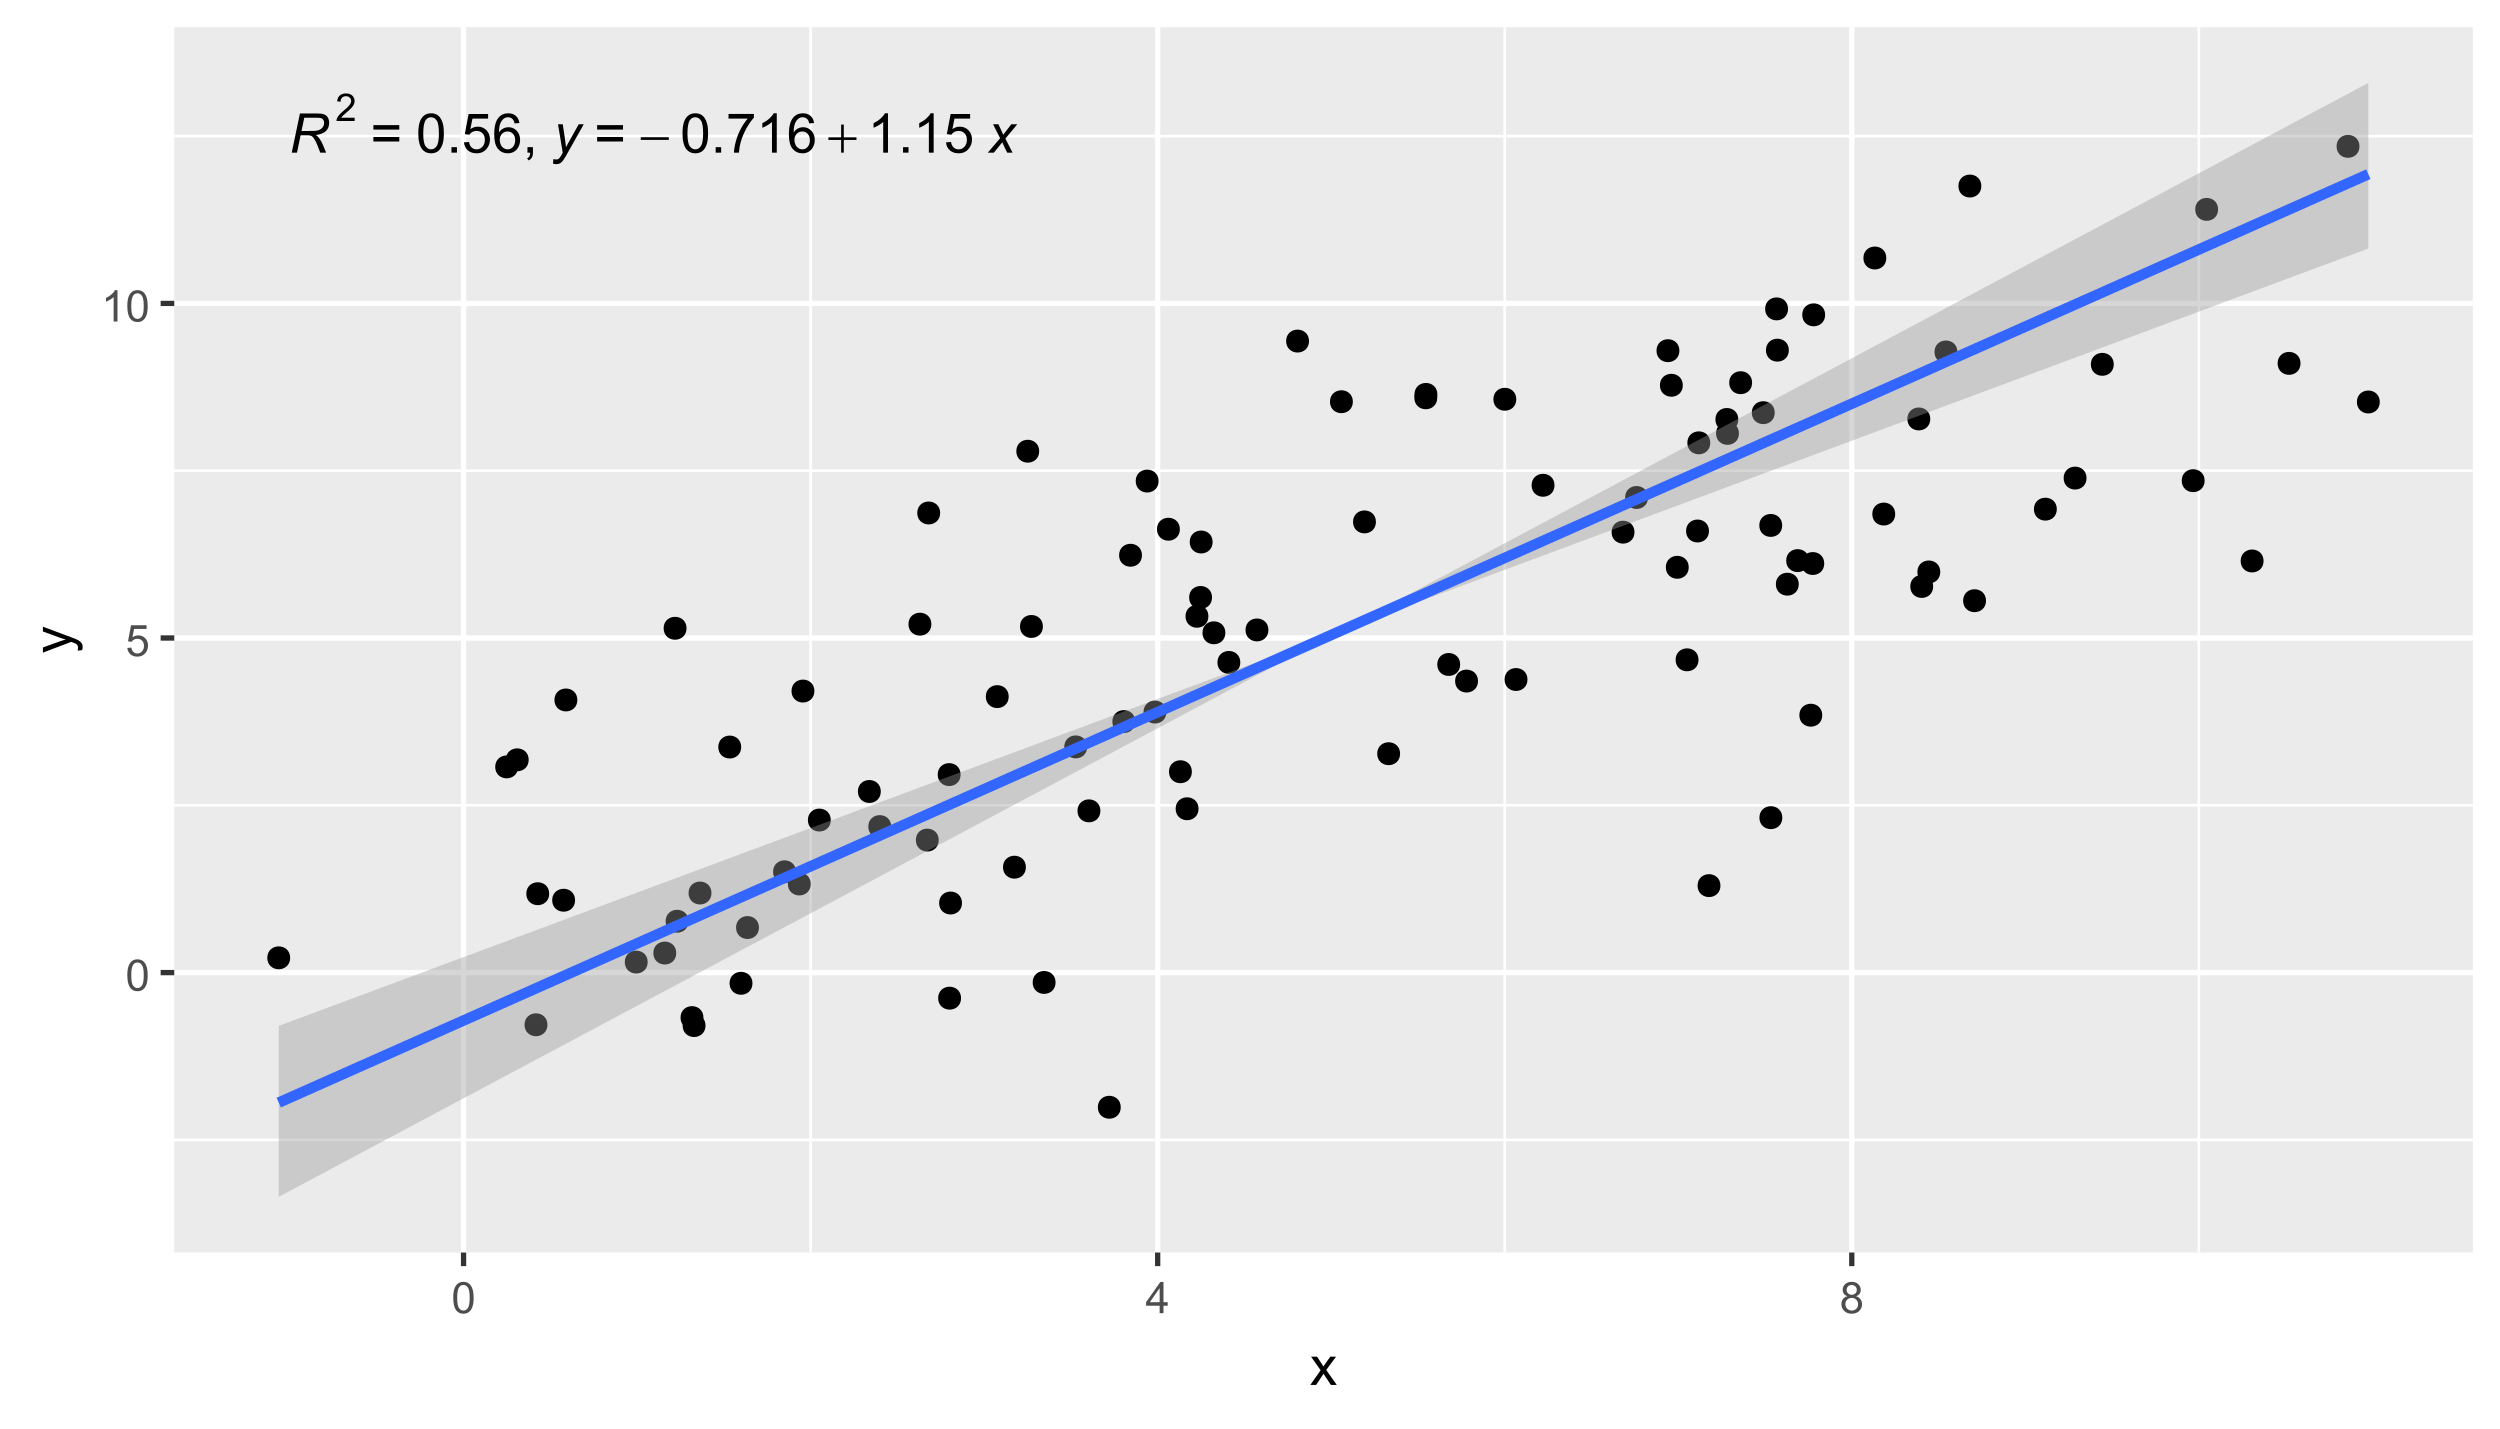 <?xml version="1.0" encoding="UTF-8"?>
<svg xmlns="http://www.w3.org/2000/svg" xmlns:xlink="http://www.w3.org/1999/xlink" width="504" height="288" viewBox="0 0 504 288">
<defs>
<g>
<g id="glyph-0-0">
<path d="M 0.516 0 L 2.172 -7.902 L 5.488 -7.902 C 6.141 -7.902 6.637 -7.848 6.977 -7.738 C 7.312 -7.629 7.578 -7.422 7.77 -7.121 C 7.961 -6.82 8.059 -6.438 8.059 -5.977 C 8.059 -5.336 7.848 -4.801 7.43 -4.379 C 7.008 -3.953 6.328 -3.68 5.391 -3.551 C 5.68 -3.34 5.895 -3.133 6.043 -2.926 C 6.375 -2.465 6.641 -1.984 6.84 -1.488 L 7.445 0 L 6.266 0 L 5.699 -1.473 C 5.492 -2.004 5.258 -2.465 4.996 -2.852 C 4.816 -3.121 4.633 -3.297 4.445 -3.383 C 4.262 -3.469 3.957 -3.508 3.535 -3.508 L 2.309 -3.508 L 1.574 0 L 0.516 0 M 2.484 -4.367 L 3.945 -4.367 C 4.621 -4.367 5.062 -4.375 5.266 -4.395 C 5.664 -4.434 5.992 -4.523 6.246 -4.664 C 6.504 -4.805 6.699 -4.992 6.84 -5.23 C 6.98 -5.465 7.051 -5.723 7.051 -5.996 C 7.051 -6.223 7 -6.426 6.895 -6.594 C 6.789 -6.766 6.652 -6.883 6.484 -6.941 C 6.316 -7.004 6.027 -7.035 5.621 -7.035 L 3.047 -7.035 Z M 2.484 -4.367 "/>
</g>
<g id="glyph-0-1">
<path d="M 0 2.211 L 0.059 1.293 C 0.262 1.352 0.457 1.379 0.648 1.379 C 0.844 1.379 1.004 1.336 1.125 1.246 C 1.285 1.125 1.457 0.902 1.645 0.578 L 1.957 0.016 L 1.004 -5.727 L 1.961 -5.727 L 2.395 -2.828 C 2.48 -2.258 2.555 -1.688 2.613 -1.117 L 5.176 -5.727 L 6.195 -5.727 L 2.543 0.762 C 2.191 1.391 1.879 1.812 1.605 2.016 C 1.332 2.223 1.02 2.324 0.664 2.324 C 0.438 2.324 0.215 2.285 0 2.211 Z M 0 2.211 "/>
</g>
<g id="glyph-0-2">
<path d="M -0.016 0 L 2.473 -2.906 L 1.047 -5.727 L 2.125 -5.727 L 2.609 -4.707 C 2.789 -4.324 2.949 -3.961 3.094 -3.613 L 4.742 -5.727 L 5.934 -5.727 L 3.531 -2.828 L 4.977 0 L 3.898 0 L 3.324 -1.164 C 3.203 -1.414 3.066 -1.719 2.91 -2.086 L 1.207 0 Z M -0.016 0 "/>
</g>
<g id="glyph-1-0">
<path d="M 3.891 -0.652 L 3.891 0 L 0.234 0 C 0.23 -0.164 0.254 -0.32 0.312 -0.473 C 0.406 -0.723 0.555 -0.965 0.762 -1.207 C 0.965 -1.449 1.262 -1.727 1.648 -2.047 C 2.25 -2.539 2.656 -2.93 2.867 -3.215 C 3.078 -3.504 3.184 -3.777 3.184 -4.035 C 3.184 -4.305 3.09 -4.531 2.895 -4.715 C 2.703 -4.898 2.453 -4.992 2.145 -4.992 C 1.816 -4.992 1.555 -4.895 1.359 -4.699 C 1.164 -4.5 1.062 -4.23 1.059 -3.883 L 0.363 -3.953 C 0.41 -4.477 0.59 -4.871 0.902 -5.145 C 1.215 -5.418 1.633 -5.555 2.16 -5.555 C 2.688 -5.555 3.109 -5.406 3.418 -5.113 C 3.727 -4.82 3.883 -4.453 3.883 -4.02 C 3.883 -3.797 3.836 -3.578 3.746 -3.367 C 3.656 -3.152 3.508 -2.926 3.297 -2.691 C 3.086 -2.453 2.738 -2.129 2.25 -1.719 C 1.84 -1.375 1.578 -1.145 1.465 -1.02 C 1.348 -0.898 1.254 -0.777 1.176 -0.652 Z M 3.891 -0.652 "/>
</g>
<g id="glyph-2-0">
</g>
<g id="glyph-2-1">
<path d="M 0.199 -3.105 L 5.859 -3.105 L 5.859 -2.57 L 0.199 -2.57 Z M 0.199 -3.105 "/>
</g>
<g id="glyph-2-2">
<path d="M 2.77 -5.66 L 3.301 -5.66 L 3.301 -3.082 L 5.859 -3.082 L 5.859 -2.559 L 3.301 -2.559 L 3.301 0 L 2.77 0 L 2.77 -2.559 L 0.199 -2.559 L 0.199 -3.082 L 2.77 -3.082 Z M 2.77 -5.66 "/>
</g>
<g id="glyph-3-0">
<path d="M 5.832 -4.648 L 0.613 -4.648 L 0.613 -5.551 L 5.832 -5.551 L 5.832 -4.648 M 5.832 -2.246 L 0.613 -2.246 L 0.613 -3.152 L 5.832 -3.152 Z M 5.832 -2.246 "/>
</g>
<g id="glyph-3-1">
<path d="M 0.457 -3.898 C 0.457 -4.832 0.555 -5.582 0.746 -6.152 C 0.938 -6.723 1.223 -7.164 1.605 -7.473 C 1.984 -7.781 2.461 -7.934 3.035 -7.934 C 3.457 -7.934 3.832 -7.848 4.152 -7.68 C 4.469 -7.508 4.734 -7.262 4.941 -6.941 C 5.152 -6.617 5.316 -6.227 5.434 -5.766 C 5.551 -5.305 5.613 -4.68 5.613 -3.898 C 5.613 -2.969 5.516 -2.223 5.324 -1.652 C 5.137 -1.082 4.852 -0.641 4.473 -0.332 C 4.094 -0.02 3.613 0.133 3.035 0.133 C 2.273 0.133 1.676 -0.137 1.238 -0.684 C 0.719 -1.344 0.457 -2.414 0.457 -3.898 M 1.457 -3.898 C 1.457 -2.602 1.605 -1.738 1.91 -1.309 C 2.215 -0.879 2.59 -0.664 3.035 -0.664 C 3.48 -0.664 3.855 -0.879 4.16 -1.309 C 4.461 -1.742 4.613 -2.605 4.613 -3.898 C 4.613 -5.199 4.461 -6.062 4.16 -6.488 C 3.855 -6.918 3.477 -7.133 3.023 -7.133 C 2.578 -7.133 2.223 -6.941 1.957 -6.566 C 1.621 -6.086 1.457 -5.195 1.457 -3.898 Z M 1.457 -3.898 "/>
</g>
<g id="glyph-3-2">
<path d="M 1.004 0 L 1.004 -1.105 L 2.109 -1.105 L 2.109 0 Z M 1.004 0 "/>
</g>
<g id="glyph-3-3">
<path d="M 0.457 -2.07 L 1.477 -2.156 C 1.551 -1.66 1.727 -1.289 2.004 -1.039 C 2.277 -0.789 2.609 -0.664 2.996 -0.664 C 3.465 -0.664 3.859 -0.84 4.184 -1.191 C 4.508 -1.543 4.668 -2.012 4.668 -2.594 C 4.668 -3.145 4.512 -3.582 4.203 -3.902 C 3.891 -4.223 3.484 -4.383 2.98 -4.383 C 2.668 -4.383 2.387 -4.312 2.133 -4.168 C 1.883 -4.027 1.684 -3.844 1.543 -3.617 L 0.629 -3.734 L 1.395 -7.793 L 5.324 -7.793 L 5.324 -6.867 L 2.172 -6.867 L 1.746 -4.742 C 2.223 -5.074 2.719 -5.238 3.238 -5.238 C 3.93 -5.238 4.512 -5 4.984 -4.523 C 5.461 -4.043 5.699 -3.43 5.699 -2.68 C 5.699 -1.965 5.488 -1.348 5.074 -0.824 C 4.566 -0.184 3.875 0.133 2.996 0.133 C 2.277 0.133 1.691 -0.066 1.238 -0.469 C 0.781 -0.871 0.523 -1.406 0.457 -2.07 Z M 0.457 -2.07 "/>
</g>
<g id="glyph-3-4">
<path d="M 5.492 -5.969 L 4.527 -5.891 C 4.441 -6.273 4.32 -6.551 4.16 -6.723 C 3.898 -7 3.574 -7.137 3.191 -7.137 C 2.883 -7.137 2.609 -7.051 2.379 -6.879 C 2.07 -6.656 1.832 -6.332 1.656 -5.902 C 1.48 -5.477 1.387 -4.867 1.379 -4.074 C 1.613 -4.43 1.898 -4.695 2.238 -4.867 C 2.574 -5.039 2.93 -5.125 3.301 -5.125 C 3.945 -5.125 4.496 -4.887 4.949 -4.41 C 5.406 -3.938 5.633 -3.32 5.633 -2.566 C 5.633 -2.07 5.527 -1.609 5.312 -1.184 C 5.098 -0.758 4.805 -0.43 4.43 -0.203 C 4.059 0.023 3.633 0.133 3.16 0.133 C 2.352 0.133 1.691 -0.164 1.18 -0.758 C 0.672 -1.352 0.414 -2.332 0.414 -3.699 C 0.414 -5.227 0.695 -6.336 1.262 -7.027 C 1.754 -7.633 2.418 -7.934 3.25 -7.934 C 3.871 -7.934 4.383 -7.762 4.777 -7.41 C 5.176 -7.062 5.414 -6.582 5.492 -5.969 M 1.531 -2.559 C 1.531 -2.227 1.602 -1.906 1.742 -1.602 C 1.887 -1.297 2.086 -1.062 2.34 -0.902 C 2.594 -0.742 2.863 -0.664 3.145 -0.664 C 3.551 -0.664 3.906 -0.828 4.199 -1.16 C 4.492 -1.488 4.641 -1.938 4.641 -2.508 C 4.641 -3.055 4.496 -3.484 4.203 -3.797 C 3.914 -4.113 3.547 -4.27 3.105 -4.27 C 2.668 -4.27 2.293 -4.113 1.988 -3.797 C 1.684 -3.484 1.531 -3.07 1.531 -2.559 Z M 1.531 -2.559 "/>
</g>
<g id="glyph-3-5">
<path d="M 0.98 0 L 0.98 -1.105 L 2.086 -1.105 L 2.086 0 C 2.086 0.406 2.016 0.734 1.871 0.984 C 1.727 1.234 1.5 1.426 1.188 1.562 L 0.918 1.148 C 1.121 1.059 1.273 0.926 1.371 0.754 C 1.465 0.578 1.52 0.328 1.531 0 Z M 0.98 0 "/>
</g>
<g id="glyph-3-6">
</g>
<g id="glyph-3-7">
<path d="M 0.523 -6.867 L 0.523 -7.801 L 5.637 -7.801 L 5.637 -7.047 C 5.137 -6.512 4.637 -5.797 4.141 -4.91 C 3.648 -4.023 3.266 -3.109 2.996 -2.172 C 2.805 -1.512 2.68 -0.785 2.625 0 L 1.629 0 C 1.641 -0.621 1.762 -1.371 1.996 -2.254 C 2.227 -3.133 2.562 -3.984 3 -4.801 C 3.438 -5.617 3.902 -6.309 4.395 -6.867 Z M 0.523 -6.867 "/>
</g>
<g id="glyph-3-8">
<path d="M 4.113 0 L 3.145 0 L 3.145 -6.184 C 2.91 -5.961 2.602 -5.738 2.223 -5.516 C 1.844 -5.293 1.504 -5.125 1.203 -5.012 L 1.203 -5.949 C 1.746 -6.207 2.219 -6.516 2.625 -6.879 C 3.031 -7.242 3.32 -7.594 3.488 -7.934 L 4.113 -7.934 Z M 4.113 0 "/>
</g>
<g id="glyph-4-0">
<path d="M 0.367 -3.105 C 0.367 -3.852 0.441 -4.449 0.594 -4.906 C 0.75 -5.359 0.977 -5.711 1.277 -5.957 C 1.582 -6.203 1.961 -6.324 2.418 -6.324 C 2.758 -6.324 3.055 -6.258 3.309 -6.121 C 3.562 -5.984 3.773 -5.789 3.941 -5.531 C 4.105 -5.277 4.238 -4.965 4.332 -4.594 C 4.426 -4.227 4.473 -3.73 4.473 -3.105 C 4.473 -2.367 4.398 -1.77 4.246 -1.316 C 4.094 -0.863 3.867 -0.512 3.562 -0.266 C 3.262 -0.016 2.879 0.109 2.418 0.109 C 1.812 0.109 1.336 -0.109 0.988 -0.547 C 0.574 -1.07 0.367 -1.922 0.367 -3.105 M 1.16 -3.105 C 1.16 -2.074 1.281 -1.383 1.523 -1.043 C 1.766 -0.699 2.062 -0.527 2.418 -0.527 C 2.773 -0.527 3.074 -0.699 3.316 -1.043 C 3.559 -1.387 3.68 -2.074 3.68 -3.105 C 3.68 -4.145 3.559 -4.832 3.316 -5.172 C 3.074 -5.516 2.773 -5.684 2.41 -5.684 C 2.055 -5.684 1.773 -5.535 1.559 -5.234 C 1.293 -4.852 1.16 -4.141 1.16 -3.105 Z M 1.16 -3.105 "/>
</g>
<g id="glyph-4-1">
<path d="M 0.367 -1.648 L 1.176 -1.719 C 1.238 -1.324 1.379 -1.027 1.598 -0.828 C 1.816 -0.629 2.078 -0.527 2.391 -0.527 C 2.762 -0.527 3.078 -0.668 3.336 -0.949 C 3.594 -1.23 3.723 -1.602 3.723 -2.066 C 3.723 -2.508 3.598 -2.855 3.348 -3.109 C 3.102 -3.367 2.777 -3.492 2.375 -3.492 C 2.125 -3.492 1.902 -3.438 1.703 -3.324 C 1.5 -3.211 1.344 -3.062 1.23 -2.883 L 0.504 -2.977 L 1.113 -6.215 L 4.246 -6.215 L 4.246 -5.473 L 1.73 -5.473 L 1.391 -3.781 C 1.77 -4.043 2.168 -4.176 2.582 -4.176 C 3.133 -4.176 3.598 -3.984 3.977 -3.605 C 4.352 -3.223 4.543 -2.734 4.543 -2.137 C 4.543 -1.566 4.375 -1.074 4.043 -0.656 C 3.641 -0.148 3.09 0.109 2.391 0.109 C 1.816 0.109 1.348 -0.055 0.984 -0.375 C 0.625 -0.695 0.418 -1.121 0.367 -1.648 Z M 0.367 -1.648 "/>
</g>
<g id="glyph-4-2">
<path d="M 3.277 0 L 2.504 0 L 2.504 -4.93 C 2.32 -4.75 2.074 -4.574 1.773 -4.395 C 1.469 -4.219 1.199 -4.086 0.957 -3.996 L 0.957 -4.742 C 1.391 -4.945 1.77 -5.195 2.094 -5.484 C 2.418 -5.773 2.645 -6.055 2.781 -6.324 L 3.277 -6.324 Z M 3.277 0 "/>
</g>
<g id="glyph-4-3">
<path d="M 2.844 0 L 2.844 -1.508 L 0.113 -1.508 L 0.113 -2.219 L 2.988 -6.301 L 3.617 -6.301 L 3.617 -2.219 L 4.469 -2.219 L 4.469 -1.508 L 3.617 -1.508 L 3.617 0 L 2.844 0 M 2.844 -2.219 L 2.844 -5.059 L 0.871 -2.219 Z M 2.844 -2.219 "/>
</g>
<g id="glyph-4-4">
<path d="M 1.555 -3.418 C 1.234 -3.535 0.996 -3.699 0.844 -3.918 C 0.688 -4.137 0.609 -4.398 0.609 -4.699 C 0.609 -5.16 0.773 -5.543 1.105 -5.855 C 1.434 -6.168 1.871 -6.324 2.418 -6.324 C 2.969 -6.324 3.41 -6.164 3.746 -5.848 C 4.082 -5.527 4.25 -5.137 4.25 -4.68 C 4.25 -4.387 4.172 -4.133 4.02 -3.918 C 3.867 -3.699 3.633 -3.535 3.32 -3.418 C 3.707 -3.289 4.004 -3.086 4.203 -2.805 C 4.406 -2.523 4.508 -2.191 4.508 -1.801 C 4.508 -1.262 4.316 -0.809 3.938 -0.441 C 3.555 -0.074 3.055 0.109 2.434 0.109 C 1.809 0.109 1.309 -0.078 0.93 -0.445 C 0.547 -0.812 0.355 -1.273 0.355 -1.82 C 0.355 -2.23 0.461 -2.574 0.668 -2.852 C 0.875 -3.129 1.172 -3.316 1.555 -3.418 M 1.402 -4.727 C 1.402 -4.43 1.496 -4.184 1.688 -3.996 C 1.879 -3.809 2.129 -3.711 2.438 -3.711 C 2.734 -3.711 2.977 -3.805 3.168 -3.992 C 3.359 -4.18 3.453 -4.41 3.453 -4.684 C 3.453 -4.969 3.355 -5.207 3.16 -5.398 C 2.965 -5.594 2.719 -5.688 2.43 -5.688 C 2.133 -5.688 1.887 -5.594 1.691 -5.406 C 1.5 -5.215 1.402 -4.988 1.402 -4.727 M 1.152 -1.816 C 1.152 -1.598 1.203 -1.383 1.309 -1.176 C 1.414 -0.973 1.57 -0.812 1.773 -0.699 C 1.98 -0.586 2.203 -0.527 2.441 -0.527 C 2.809 -0.527 3.117 -0.648 3.355 -0.887 C 3.598 -1.121 3.719 -1.426 3.719 -1.793 C 3.719 -2.164 3.594 -2.473 3.344 -2.715 C 3.098 -2.961 2.789 -3.082 2.414 -3.082 C 2.051 -3.082 1.75 -2.961 1.512 -2.719 C 1.27 -2.48 1.152 -2.18 1.152 -1.816 Z M 1.152 -1.816 "/>
</g>
<g id="glyph-5-0">
<path d="M 0.082 0 L 2.164 -2.965 L 0.234 -5.703 L 1.445 -5.703 L 2.32 -4.367 C 2.484 -4.113 2.617 -3.898 2.719 -3.727 C 2.875 -3.965 3.02 -4.172 3.152 -4.355 L 4.113 -5.703 L 5.27 -5.703 L 3.297 -3.02 L 5.418 0 L 4.234 0 L 3.062 -1.773 L 2.75 -2.25 L 1.25 0 Z M 0.082 0 "/>
</g>
<g id="glyph-6-0">
<path d="M 2.195 -0.684 L 1.289 -0.574 C 1.348 -0.785 1.375 -0.969 1.375 -1.129 C 1.375 -1.344 1.34 -1.516 1.266 -1.645 C 1.195 -1.773 1.094 -1.879 0.969 -1.961 C 0.871 -2.02 0.629 -2.121 0.246 -2.258 C 0.195 -2.273 0.113 -2.301 0.012 -2.344 L -5.703 -0.176 L -5.703 -1.219 L -2.402 -2.406 C -1.98 -2.559 -1.543 -2.699 -1.078 -2.82 C -1.523 -2.93 -1.957 -3.062 -2.379 -3.219 L -5.703 -4.438 L -5.703 -5.402 L 0.098 -3.234 C 0.723 -3 1.156 -2.82 1.391 -2.691 C 1.711 -2.52 1.945 -2.32 2.094 -2.102 C 2.242 -1.879 2.316 -1.613 2.316 -1.305 C 2.316 -1.117 2.277 -0.91 2.195 -0.684 Z M 2.195 -0.684 "/>
</g>
</g>
<clipPath id="clip-0">
<path clip-rule="nonzero" d="M 35.129 5.48 L 498.523 5.48 L 498.523 252.512 L 35.129 252.512 Z M 35.129 5.48 "/>
</clipPath>
<clipPath id="clip-1">
<path clip-rule="nonzero" d="M 35.129 229 L 498.523 229 L 498.523 231 L 35.129 231 Z M 35.129 229 "/>
</clipPath>
<clipPath id="clip-2">
<path clip-rule="nonzero" d="M 35.129 162 L 498.523 162 L 498.523 163 L 35.129 163 Z M 35.129 162 "/>
</clipPath>
<clipPath id="clip-3">
<path clip-rule="nonzero" d="M 35.129 94 L 498.523 94 L 498.523 96 L 35.129 96 Z M 35.129 94 "/>
</clipPath>
<clipPath id="clip-4">
<path clip-rule="nonzero" d="M 35.129 27 L 498.523 27 L 498.523 28 L 35.129 28 Z M 35.129 27 "/>
</clipPath>
<clipPath id="clip-5">
<path clip-rule="nonzero" d="M 163 5.48 L 164 5.48 L 164 252.512 L 163 252.512 Z M 163 5.48 "/>
</clipPath>
<clipPath id="clip-6">
<path clip-rule="nonzero" d="M 303 5.48 L 304 5.48 L 304 252.512 L 303 252.512 Z M 303 5.48 "/>
</clipPath>
<clipPath id="clip-7">
<path clip-rule="nonzero" d="M 443 5.48 L 444 5.48 L 444 252.512 L 443 252.512 Z M 443 5.48 "/>
</clipPath>
<clipPath id="clip-8">
<path clip-rule="nonzero" d="M 35.129 195 L 498.523 195 L 498.523 197 L 35.129 197 Z M 35.129 195 "/>
</clipPath>
<clipPath id="clip-9">
<path clip-rule="nonzero" d="M 35.129 128 L 498.523 128 L 498.523 130 L 35.129 130 Z M 35.129 128 "/>
</clipPath>
<clipPath id="clip-10">
<path clip-rule="nonzero" d="M 35.129 60 L 498.523 60 L 498.523 62 L 35.129 62 Z M 35.129 60 "/>
</clipPath>
<clipPath id="clip-11">
<path clip-rule="nonzero" d="M 92 5.48 L 94 5.48 L 94 252.512 L 92 252.512 Z M 92 5.48 "/>
</clipPath>
<clipPath id="clip-12">
<path clip-rule="nonzero" d="M 232 5.48 L 234 5.48 L 234 252.512 L 232 252.512 Z M 232 5.48 "/>
</clipPath>
<clipPath id="clip-13">
<path clip-rule="nonzero" d="M 372 5.48 L 374 5.48 L 374 252.512 L 372 252.512 Z M 372 5.48 "/>
</clipPath>
</defs>
<rect x="-50.4" y="-28.8" width="604.8" height="345.6" fill="rgb(100%, 100%, 100%)" fill-opacity="1"/>
<rect x="-50.4" y="-28.8" width="604.8" height="345.6" fill="rgb(100%, 100%, 100%)" fill-opacity="1"/>
<path fill="none" stroke-width="1.067" stroke-linecap="round" stroke-linejoin="round" stroke="rgb(100%, 100%, 100%)" stroke-opacity="1" stroke-miterlimit="10" d="M 0 288 L 504 288 L 504 0 L 0 0 Z M 0 288 "/>
<g clip-path="url(#clip-0)">
<path fill-rule="nonzero" fill="rgb(92.157%, 92.157%, 92.157%)" fill-opacity="1" d="M 35.129 252.508 L 498.523 252.508 L 498.523 5.477 L 35.129 5.477 Z M 35.129 252.508 "/>
</g>
<g clip-path="url(#clip-1)">
<path fill="none" stroke-width="0.533" stroke-linecap="butt" stroke-linejoin="round" stroke="rgb(100%, 100%, 100%)" stroke-opacity="1" stroke-miterlimit="10" d="M 35.129 229.801 L 498.52 229.801 "/>
</g>
<g clip-path="url(#clip-2)">
<path fill="none" stroke-width="0.533" stroke-linecap="butt" stroke-linejoin="round" stroke="rgb(100%, 100%, 100%)" stroke-opacity="1" stroke-miterlimit="10" d="M 35.129 162.348 L 498.52 162.348 "/>
</g>
<g clip-path="url(#clip-3)">
<path fill="none" stroke-width="0.533" stroke-linecap="butt" stroke-linejoin="round" stroke="rgb(100%, 100%, 100%)" stroke-opacity="1" stroke-miterlimit="10" d="M 35.129 94.895 L 498.52 94.895 "/>
</g>
<g clip-path="url(#clip-4)">
<path fill="none" stroke-width="0.533" stroke-linecap="butt" stroke-linejoin="round" stroke="rgb(100%, 100%, 100%)" stroke-opacity="1" stroke-miterlimit="10" d="M 35.129 27.441 L 498.52 27.441 "/>
</g>
<g clip-path="url(#clip-5)">
<path fill="none" stroke-width="0.533" stroke-linecap="butt" stroke-linejoin="round" stroke="rgb(100%, 100%, 100%)" stroke-opacity="1" stroke-miterlimit="10" d="M 163.418 252.508 L 163.418 5.48 "/>
</g>
<g clip-path="url(#clip-6)">
<path fill="none" stroke-width="0.533" stroke-linecap="butt" stroke-linejoin="round" stroke="rgb(100%, 100%, 100%)" stroke-opacity="1" stroke-miterlimit="10" d="M 303.352 252.508 L 303.352 5.48 "/>
</g>
<g clip-path="url(#clip-7)">
<path fill="none" stroke-width="0.533" stroke-linecap="butt" stroke-linejoin="round" stroke="rgb(100%, 100%, 100%)" stroke-opacity="1" stroke-miterlimit="10" d="M 443.285 252.508 L 443.285 5.48 "/>
</g>
<g clip-path="url(#clip-8)">
<path fill="none" stroke-width="1.067" stroke-linecap="butt" stroke-linejoin="round" stroke="rgb(100%, 100%, 100%)" stroke-opacity="1" stroke-miterlimit="10" d="M 35.129 196.074 L 498.52 196.074 "/>
</g>
<g clip-path="url(#clip-9)">
<path fill="none" stroke-width="1.067" stroke-linecap="butt" stroke-linejoin="round" stroke="rgb(100%, 100%, 100%)" stroke-opacity="1" stroke-miterlimit="10" d="M 35.129 128.621 L 498.52 128.621 "/>
</g>
<g clip-path="url(#clip-10)">
<path fill="none" stroke-width="1.067" stroke-linecap="butt" stroke-linejoin="round" stroke="rgb(100%, 100%, 100%)" stroke-opacity="1" stroke-miterlimit="10" d="M 35.129 61.168 L 498.52 61.168 "/>
</g>
<g clip-path="url(#clip-11)">
<path fill="none" stroke-width="1.067" stroke-linecap="butt" stroke-linejoin="round" stroke="rgb(100%, 100%, 100%)" stroke-opacity="1" stroke-miterlimit="10" d="M 93.453 252.508 L 93.453 5.48 "/>
</g>
<g clip-path="url(#clip-12)">
<path fill="none" stroke-width="1.067" stroke-linecap="butt" stroke-linejoin="round" stroke="rgb(100%, 100%, 100%)" stroke-opacity="1" stroke-miterlimit="10" d="M 233.387 252.508 L 233.387 5.48 "/>
</g>
<g clip-path="url(#clip-13)">
<path fill="none" stroke-width="1.067" stroke-linecap="butt" stroke-linejoin="round" stroke="rgb(100%, 100%, 100%)" stroke-opacity="1" stroke-miterlimit="10" d="M 373.32 252.508 L 373.32 5.48 "/>
</g>
<path fill-rule="nonzero" fill="rgb(0%, 0%, 0%)" fill-opacity="1" stroke-width="0.709" stroke-linecap="round" stroke-linejoin="round" stroke="rgb(0%, 0%, 0%)" stroke-opacity="1" stroke-miterlimit="10" d="M 110.008 206.594 C 110.008 209.199 106.098 209.199 106.098 206.594 C 106.098 203.988 110.008 203.988 110.008 206.594 "/>
<path fill-rule="nonzero" fill="rgb(0%, 0%, 0%)" fill-opacity="1" stroke-width="0.709" stroke-linecap="round" stroke-linejoin="round" stroke="rgb(0%, 0%, 0%)" stroke-opacity="1" stroke-miterlimit="10" d="M 58.145 193.098 C 58.145 195.703 54.238 195.703 54.238 193.098 C 54.238 190.492 58.145 190.492 58.145 193.098 "/>
<path fill-rule="nonzero" fill="rgb(0%, 0%, 0%)" fill-opacity="1" stroke-width="0.709" stroke-linecap="round" stroke-linejoin="round" stroke="rgb(0%, 0%, 0%)" stroke-opacity="1" stroke-miterlimit="10" d="M 130.219 193.953 C 130.219 196.559 126.309 196.559 126.309 193.953 C 126.309 191.348 130.219 191.348 130.219 193.953 "/>
<path fill-rule="nonzero" fill="rgb(0%, 0%, 0%)" fill-opacity="1" stroke-width="0.709" stroke-linecap="round" stroke-linejoin="round" stroke="rgb(0%, 0%, 0%)" stroke-opacity="1" stroke-miterlimit="10" d="M 135.977 192.137 C 135.977 194.742 132.066 194.742 132.066 192.137 C 132.066 189.527 135.977 189.527 135.977 192.137 "/>
<path fill-rule="nonzero" fill="rgb(0%, 0%, 0%)" fill-opacity="1" stroke-width="0.709" stroke-linecap="round" stroke-linejoin="round" stroke="rgb(0%, 0%, 0%)" stroke-opacity="1" stroke-miterlimit="10" d="M 141.461 205.148 C 141.461 207.754 137.551 207.754 137.551 205.148 C 137.551 202.543 141.461 202.543 141.461 205.148 "/>
<path fill-rule="nonzero" fill="rgb(0%, 0%, 0%)" fill-opacity="1" stroke-width="0.709" stroke-linecap="round" stroke-linejoin="round" stroke="rgb(0%, 0%, 0%)" stroke-opacity="1" stroke-miterlimit="10" d="M 143.078 180.031 C 143.078 182.637 139.168 182.637 139.168 180.031 C 139.168 177.426 143.078 177.426 143.078 180.031 "/>
<path fill-rule="nonzero" fill="rgb(0%, 0%, 0%)" fill-opacity="1" stroke-width="0.709" stroke-linecap="round" stroke-linejoin="round" stroke="rgb(0%, 0%, 0%)" stroke-opacity="1" stroke-miterlimit="10" d="M 151.344 198.23 C 151.344 200.84 147.434 200.84 147.434 198.23 C 147.434 195.625 151.344 195.625 151.344 198.23 "/>
<path fill-rule="nonzero" fill="rgb(0%, 0%, 0%)" fill-opacity="1" stroke-width="0.709" stroke-linecap="round" stroke-linejoin="round" stroke="rgb(0%, 0%, 0%)" stroke-opacity="1" stroke-miterlimit="10" d="M 138.453 185.723 C 138.453 188.328 134.543 188.328 134.543 185.723 C 134.543 183.117 138.453 183.117 138.453 185.723 "/>
<path fill-rule="nonzero" fill="rgb(0%, 0%, 0%)" fill-opacity="1" stroke-width="0.709" stroke-linecap="round" stroke-linejoin="round" stroke="rgb(0%, 0%, 0%)" stroke-opacity="1" stroke-miterlimit="10" d="M 206.465 174.824 C 206.465 177.434 202.559 177.434 202.559 174.824 C 202.559 172.219 206.465 172.219 206.465 174.824 "/>
<path fill-rule="nonzero" fill="rgb(0%, 0%, 0%)" fill-opacity="1" stroke-width="0.709" stroke-linecap="round" stroke-linejoin="round" stroke="rgb(0%, 0%, 0%)" stroke-opacity="1" stroke-miterlimit="10" d="M 188.895 169.359 C 188.895 171.965 184.988 171.965 184.988 169.359 C 184.988 166.754 188.895 166.754 188.895 169.359 "/>
<path fill-rule="nonzero" fill="rgb(0%, 0%, 0%)" fill-opacity="1" stroke-width="0.709" stroke-linecap="round" stroke-linejoin="round" stroke="rgb(0%, 0%, 0%)" stroke-opacity="1" stroke-miterlimit="10" d="M 106.23 153.18 C 106.23 155.789 102.32 155.789 102.32 153.18 C 102.32 150.574 106.23 150.574 106.23 153.18 "/>
<path fill-rule="nonzero" fill="rgb(0%, 0%, 0%)" fill-opacity="1" stroke-width="0.709" stroke-linecap="round" stroke-linejoin="round" stroke="rgb(0%, 0%, 0%)" stroke-opacity="1" stroke-miterlimit="10" d="M 104.098 154.605 C 104.098 157.211 100.188 157.211 100.188 154.605 C 100.188 152 104.098 152 104.098 154.605 "/>
<path fill-rule="nonzero" fill="rgb(0%, 0%, 0%)" fill-opacity="1" stroke-width="0.709" stroke-linecap="round" stroke-linejoin="round" stroke="rgb(0%, 0%, 0%)" stroke-opacity="1" stroke-miterlimit="10" d="M 116.039 141.113 C 116.039 143.719 112.129 143.719 112.129 141.113 C 112.129 138.508 116.039 138.508 116.039 141.113 "/>
<path fill-rule="nonzero" fill="rgb(0%, 0%, 0%)" fill-opacity="1" stroke-width="0.709" stroke-linecap="round" stroke-linejoin="round" stroke="rgb(0%, 0%, 0%)" stroke-opacity="1" stroke-miterlimit="10" d="M 193.305 156.156 C 193.305 158.766 189.395 158.766 189.395 156.156 C 189.395 153.551 193.305 153.551 193.305 156.156 "/>
<path fill-rule="nonzero" fill="rgb(0%, 0%, 0%)" fill-opacity="1" stroke-width="0.709" stroke-linecap="round" stroke-linejoin="round" stroke="rgb(0%, 0%, 0%)" stroke-opacity="1" stroke-miterlimit="10" d="M 141.879 206.754 C 141.879 209.359 137.973 209.359 137.973 206.754 C 137.973 204.148 141.879 204.148 141.879 206.754 "/>
<path fill-rule="nonzero" fill="rgb(0%, 0%, 0%)" fill-opacity="1" stroke-width="0.709" stroke-linecap="round" stroke-linejoin="round" stroke="rgb(0%, 0%, 0%)" stroke-opacity="1" stroke-miterlimit="10" d="M 110.367 180.172 C 110.367 182.777 106.457 182.777 106.457 180.172 C 106.457 177.566 110.367 177.566 110.367 180.172 "/>
<path fill-rule="nonzero" fill="rgb(0%, 0%, 0%)" fill-opacity="1" stroke-width="0.709" stroke-linecap="round" stroke-linejoin="round" stroke="rgb(0%, 0%, 0%)" stroke-opacity="1" stroke-miterlimit="10" d="M 179.312 166.641 C 179.312 169.246 175.402 169.246 175.402 166.641 C 175.402 164.035 179.312 164.035 179.312 166.641 "/>
<path fill-rule="nonzero" fill="rgb(0%, 0%, 0%)" fill-opacity="1" stroke-width="0.709" stroke-linecap="round" stroke-linejoin="round" stroke="rgb(0%, 0%, 0%)" stroke-opacity="1" stroke-miterlimit="10" d="M 221.484 163.469 C 221.484 166.074 217.574 166.074 217.574 163.469 C 217.574 160.859 221.484 160.859 221.484 163.469 "/>
<path fill-rule="nonzero" fill="rgb(0%, 0%, 0%)" fill-opacity="1" stroke-width="0.709" stroke-linecap="round" stroke-linejoin="round" stroke="rgb(0%, 0%, 0%)" stroke-opacity="1" stroke-miterlimit="10" d="M 149.07 150.605 C 149.07 153.211 145.16 153.211 145.16 150.605 C 145.16 148 149.07 148 149.07 150.605 "/>
<path fill-rule="nonzero" fill="rgb(0%, 0%, 0%)" fill-opacity="1" stroke-width="0.709" stroke-linecap="round" stroke-linejoin="round" stroke="rgb(0%, 0%, 0%)" stroke-opacity="1" stroke-miterlimit="10" d="M 115.582 181.484 C 115.582 184.094 111.672 184.094 111.672 181.484 C 111.672 178.879 115.582 178.879 115.582 181.484 "/>
<path fill-rule="nonzero" fill="rgb(0%, 0%, 0%)" fill-opacity="1" stroke-width="0.709" stroke-linecap="round" stroke-linejoin="round" stroke="rgb(0%, 0%, 0%)" stroke-opacity="1" stroke-miterlimit="10" d="M 160.117 175.75 C 160.117 178.359 156.207 178.359 156.207 175.75 C 156.207 173.145 160.117 173.145 160.117 175.75 "/>
<path fill-rule="nonzero" fill="rgb(0%, 0%, 0%)" fill-opacity="1" stroke-width="0.709" stroke-linecap="round" stroke-linejoin="round" stroke="rgb(0%, 0%, 0%)" stroke-opacity="1" stroke-miterlimit="10" d="M 163.094 178.211 C 163.094 180.816 159.188 180.816 159.188 178.211 C 159.188 175.605 163.094 175.605 163.094 178.211 "/>
<path fill-rule="nonzero" fill="rgb(0%, 0%, 0%)" fill-opacity="1" stroke-width="0.709" stroke-linecap="round" stroke-linejoin="round" stroke="rgb(0%, 0%, 0%)" stroke-opacity="1" stroke-miterlimit="10" d="M 193.586 182.047 C 193.586 184.656 189.68 184.656 189.68 182.047 C 189.68 179.441 193.586 179.441 193.586 182.047 "/>
<path fill-rule="nonzero" fill="rgb(0%, 0%, 0%)" fill-opacity="1" stroke-width="0.709" stroke-linecap="round" stroke-linejoin="round" stroke="rgb(0%, 0%, 0%)" stroke-opacity="1" stroke-miterlimit="10" d="M 177.215 159.562 C 177.215 162.172 173.305 162.172 173.305 159.562 C 173.305 156.957 177.215 156.957 177.215 159.562 "/>
<path fill-rule="nonzero" fill="rgb(0%, 0%, 0%)" fill-opacity="1" stroke-width="0.709" stroke-linecap="round" stroke-linejoin="round" stroke="rgb(0%, 0%, 0%)" stroke-opacity="1" stroke-miterlimit="10" d="M 193.395 201.23 C 193.395 203.84 189.484 203.84 189.484 201.23 C 189.484 198.625 193.395 198.625 193.395 201.23 "/>
<path fill-rule="nonzero" fill="rgb(0%, 0%, 0%)" fill-opacity="1" stroke-width="0.709" stroke-linecap="round" stroke-linejoin="round" stroke="rgb(0%, 0%, 0%)" stroke-opacity="1" stroke-miterlimit="10" d="M 138.051 126.66 C 138.051 129.27 134.141 129.27 134.141 126.66 C 134.141 124.055 138.051 124.055 138.051 126.66 "/>
<path fill-rule="nonzero" fill="rgb(0%, 0%, 0%)" fill-opacity="1" stroke-width="0.709" stroke-linecap="round" stroke-linejoin="round" stroke="rgb(0%, 0%, 0%)" stroke-opacity="1" stroke-miterlimit="10" d="M 212.449 198.059 C 212.449 200.664 208.539 200.664 208.539 198.059 C 208.539 195.453 212.449 195.453 212.449 198.059 "/>
<path fill-rule="nonzero" fill="rgb(0%, 0%, 0%)" fill-opacity="1" stroke-width="0.709" stroke-linecap="round" stroke-linejoin="round" stroke="rgb(0%, 0%, 0%)" stroke-opacity="1" stroke-miterlimit="10" d="M 233.219 96.984 C 233.219 99.59 229.312 99.59 229.312 96.984 C 229.312 94.379 233.219 94.379 233.219 96.984 "/>
<path fill-rule="nonzero" fill="rgb(0%, 0%, 0%)" fill-opacity="1" stroke-width="0.709" stroke-linecap="round" stroke-linejoin="round" stroke="rgb(0%, 0%, 0%)" stroke-opacity="1" stroke-miterlimit="10" d="M 152.652 186.992 C 152.652 189.598 148.742 189.598 148.742 186.992 C 148.742 184.387 152.652 184.387 152.652 186.992 "/>
<path fill-rule="nonzero" fill="rgb(0%, 0%, 0%)" fill-opacity="1" stroke-width="0.709" stroke-linecap="round" stroke-linejoin="round" stroke="rgb(0%, 0%, 0%)" stroke-opacity="1" stroke-miterlimit="10" d="M 209.148 90.965 C 209.148 93.57 205.242 93.57 205.242 90.965 C 205.242 88.359 209.148 88.359 209.148 90.965 "/>
<path fill-rule="nonzero" fill="rgb(0%, 0%, 0%)" fill-opacity="1" stroke-width="0.709" stroke-linecap="round" stroke-linejoin="round" stroke="rgb(0%, 0%, 0%)" stroke-opacity="1" stroke-miterlimit="10" d="M 203 140.438 C 203 143.043 199.09 143.043 199.09 140.438 C 199.09 137.832 203 137.832 203 140.438 "/>
<path fill-rule="nonzero" fill="rgb(0%, 0%, 0%)" fill-opacity="1" stroke-width="0.709" stroke-linecap="round" stroke-linejoin="round" stroke="rgb(0%, 0%, 0%)" stroke-opacity="1" stroke-miterlimit="10" d="M 209.895 126.293 C 209.895 128.902 205.984 128.902 205.984 126.293 C 205.984 123.688 209.895 123.688 209.895 126.293 "/>
<path fill-rule="nonzero" fill="rgb(0%, 0%, 0%)" fill-opacity="1" stroke-width="0.709" stroke-linecap="round" stroke-linejoin="round" stroke="rgb(0%, 0%, 0%)" stroke-opacity="1" stroke-miterlimit="10" d="M 167.133 165.324 C 167.133 167.93 163.223 167.93 163.223 165.324 C 163.223 162.719 167.133 162.719 167.133 165.324 "/>
<path fill-rule="nonzero" fill="rgb(0%, 0%, 0%)" fill-opacity="1" stroke-width="0.709" stroke-linecap="round" stroke-linejoin="round" stroke="rgb(0%, 0%, 0%)" stroke-opacity="1" stroke-miterlimit="10" d="M 163.828 139.316 C 163.828 141.926 159.922 141.926 159.922 139.316 C 159.922 136.711 163.828 136.711 163.828 139.316 "/>
<path fill-rule="nonzero" fill="rgb(0%, 0%, 0%)" fill-opacity="1" stroke-width="0.709" stroke-linecap="round" stroke-linejoin="round" stroke="rgb(0%, 0%, 0%)" stroke-opacity="1" stroke-miterlimit="10" d="M 218.82 150.574 C 218.82 153.18 214.91 153.18 214.91 150.574 C 214.91 147.969 218.82 147.969 218.82 150.574 "/>
<path fill-rule="nonzero" fill="rgb(0%, 0%, 0%)" fill-opacity="1" stroke-width="0.709" stroke-linecap="round" stroke-linejoin="round" stroke="rgb(0%, 0%, 0%)" stroke-opacity="1" stroke-miterlimit="10" d="M 234.793 143.551 C 234.793 146.156 230.887 146.156 230.887 143.551 C 230.887 140.945 234.793 140.945 234.793 143.551 "/>
<path fill-rule="nonzero" fill="rgb(0%, 0%, 0%)" fill-opacity="1" stroke-width="0.709" stroke-linecap="round" stroke-linejoin="round" stroke="rgb(0%, 0%, 0%)" stroke-opacity="1" stroke-miterlimit="10" d="M 225.59 223.223 C 225.59 225.828 221.68 225.828 221.68 223.223 C 221.68 220.617 225.59 220.617 225.59 223.223 "/>
<path fill-rule="nonzero" fill="rgb(0%, 0%, 0%)" fill-opacity="1" stroke-width="0.709" stroke-linecap="round" stroke-linejoin="round" stroke="rgb(0%, 0%, 0%)" stroke-opacity="1" stroke-miterlimit="10" d="M 241.273 163.047 C 241.273 165.652 237.363 165.652 237.363 163.047 C 237.363 160.438 241.273 160.438 241.273 163.047 "/>
<path fill-rule="nonzero" fill="rgb(0%, 0%, 0%)" fill-opacity="1" stroke-width="0.709" stroke-linecap="round" stroke-linejoin="round" stroke="rgb(0%, 0%, 0%)" stroke-opacity="1" stroke-miterlimit="10" d="M 249.691 133.543 C 249.691 136.148 245.785 136.148 245.785 133.543 C 245.785 130.938 249.691 130.938 249.691 133.543 "/>
<path fill-rule="nonzero" fill="rgb(0%, 0%, 0%)" fill-opacity="1" stroke-width="0.709" stroke-linecap="round" stroke-linejoin="round" stroke="rgb(0%, 0%, 0%)" stroke-opacity="1" stroke-miterlimit="10" d="M 229.867 111.941 C 229.867 114.547 225.961 114.547 225.961 111.941 C 225.961 109.332 229.867 109.332 229.867 111.941 "/>
<path fill-rule="nonzero" fill="rgb(0%, 0%, 0%)" fill-opacity="1" stroke-width="0.709" stroke-linecap="round" stroke-linejoin="round" stroke="rgb(0%, 0%, 0%)" stroke-opacity="1" stroke-miterlimit="10" d="M 277.035 105.215 C 277.035 107.82 273.125 107.82 273.125 105.215 C 273.125 102.609 277.035 102.609 277.035 105.215 "/>
<path fill-rule="nonzero" fill="rgb(0%, 0%, 0%)" fill-opacity="1" stroke-width="0.709" stroke-linecap="round" stroke-linejoin="round" stroke="rgb(0%, 0%, 0%)" stroke-opacity="1" stroke-miterlimit="10" d="M 244.109 109.266 C 244.109 111.875 240.199 111.875 240.199 109.266 C 240.199 106.66 244.109 106.66 244.109 109.266 "/>
<path fill-rule="nonzero" fill="rgb(0%, 0%, 0%)" fill-opacity="1" stroke-width="0.709" stroke-linecap="round" stroke-linejoin="round" stroke="rgb(0%, 0%, 0%)" stroke-opacity="1" stroke-miterlimit="10" d="M 239.93 155.578 C 239.93 158.188 236.02 158.188 236.02 155.578 C 236.02 152.973 239.93 152.973 239.93 155.578 "/>
<path fill-rule="nonzero" fill="rgb(0%, 0%, 0%)" fill-opacity="1" stroke-width="0.709" stroke-linecap="round" stroke-linejoin="round" stroke="rgb(0%, 0%, 0%)" stroke-opacity="1" stroke-miterlimit="10" d="M 243.262 124.242 C 243.262 126.848 239.352 126.848 239.352 124.242 C 239.352 121.637 243.262 121.637 243.262 124.242 "/>
<path fill-rule="nonzero" fill="rgb(0%, 0%, 0%)" fill-opacity="1" stroke-width="0.709" stroke-linecap="round" stroke-linejoin="round" stroke="rgb(0%, 0%, 0%)" stroke-opacity="1" stroke-miterlimit="10" d="M 246.676 127.57 C 246.676 130.18 242.77 130.18 242.77 127.57 C 242.77 124.965 246.676 124.965 246.676 127.57 "/>
<path fill-rule="nonzero" fill="rgb(0%, 0%, 0%)" fill-opacity="1" stroke-width="0.709" stroke-linecap="round" stroke-linejoin="round" stroke="rgb(0%, 0%, 0%)" stroke-opacity="1" stroke-miterlimit="10" d="M 307.586 136.988 C 307.586 139.594 303.676 139.594 303.676 136.988 C 303.676 134.383 307.586 134.383 307.586 136.988 "/>
<path fill-rule="nonzero" fill="rgb(0%, 0%, 0%)" fill-opacity="1" stroke-width="0.709" stroke-linecap="round" stroke-linejoin="round" stroke="rgb(0%, 0%, 0%)" stroke-opacity="1" stroke-miterlimit="10" d="M 189.18 103.414 C 189.18 106.02 185.27 106.02 185.27 103.414 C 185.27 100.809 189.18 100.809 189.18 103.414 "/>
<path fill-rule="nonzero" fill="rgb(0%, 0%, 0%)" fill-opacity="1" stroke-width="0.709" stroke-linecap="round" stroke-linejoin="round" stroke="rgb(0%, 0%, 0%)" stroke-opacity="1" stroke-miterlimit="10" d="M 255.359 126.996 C 255.359 129.602 251.449 129.602 251.449 126.996 C 251.449 124.391 255.359 124.391 255.359 126.996 "/>
<path fill-rule="nonzero" fill="rgb(0%, 0%, 0%)" fill-opacity="1" stroke-width="0.709" stroke-linecap="round" stroke-linejoin="round" stroke="rgb(0%, 0%, 0%)" stroke-opacity="1" stroke-miterlimit="10" d="M 243.992 120.449 C 243.992 123.055 240.082 123.055 240.082 120.449 C 240.082 117.84 243.992 117.84 243.992 120.449 "/>
<path fill-rule="nonzero" fill="rgb(0%, 0%, 0%)" fill-opacity="1" stroke-width="0.709" stroke-linecap="round" stroke-linejoin="round" stroke="rgb(0%, 0%, 0%)" stroke-opacity="1" stroke-miterlimit="10" d="M 329.16 107.281 C 329.16 109.891 325.25 109.891 325.25 107.281 C 325.25 104.676 329.16 104.676 329.16 107.281 "/>
<path fill-rule="nonzero" fill="rgb(0%, 0%, 0%)" fill-opacity="1" stroke-width="0.709" stroke-linecap="round" stroke-linejoin="round" stroke="rgb(0%, 0%, 0%)" stroke-opacity="1" stroke-miterlimit="10" d="M 187.41 125.828 C 187.41 128.438 183.5 128.438 183.5 125.828 C 183.5 123.223 187.41 123.223 187.41 125.828 "/>
<path fill-rule="nonzero" fill="rgb(0%, 0%, 0%)" fill-opacity="1" stroke-width="0.709" stroke-linecap="round" stroke-linejoin="round" stroke="rgb(0%, 0%, 0%)" stroke-opacity="1" stroke-miterlimit="10" d="M 294.016 133.957 C 294.016 136.562 290.105 136.562 290.105 133.957 C 290.105 131.352 294.016 131.352 294.016 133.957 "/>
<path fill-rule="nonzero" fill="rgb(0%, 0%, 0%)" fill-opacity="1" stroke-width="0.709" stroke-linecap="round" stroke-linejoin="round" stroke="rgb(0%, 0%, 0%)" stroke-opacity="1" stroke-miterlimit="10" d="M 228.516 145.469 C 228.516 148.074 224.605 148.074 224.605 145.469 C 224.605 142.863 228.516 142.863 228.516 145.469 "/>
<path fill-rule="nonzero" fill="rgb(0%, 0%, 0%)" fill-opacity="1" stroke-width="0.709" stroke-linecap="round" stroke-linejoin="round" stroke="rgb(0%, 0%, 0%)" stroke-opacity="1" stroke-miterlimit="10" d="M 297.613 137.305 C 297.613 139.91 293.703 139.91 293.703 137.305 C 293.703 134.699 297.613 134.699 297.613 137.305 "/>
<path fill-rule="nonzero" fill="rgb(0%, 0%, 0%)" fill-opacity="1" stroke-width="0.709" stroke-linecap="round" stroke-linejoin="round" stroke="rgb(0%, 0%, 0%)" stroke-opacity="1" stroke-miterlimit="10" d="M 272.383 80.984 C 272.383 83.59 268.473 83.59 268.473 80.984 C 268.473 78.379 272.383 78.379 272.383 80.984 "/>
<path fill-rule="nonzero" fill="rgb(0%, 0%, 0%)" fill-opacity="1" stroke-width="0.709" stroke-linecap="round" stroke-linejoin="round" stroke="rgb(0%, 0%, 0%)" stroke-opacity="1" stroke-miterlimit="10" d="M 237.508 106.691 C 237.508 109.297 233.598 109.297 233.598 106.691 C 233.598 104.086 237.508 104.086 237.508 106.691 "/>
<path fill-rule="nonzero" fill="rgb(0%, 0%, 0%)" fill-opacity="1" stroke-width="0.709" stroke-linecap="round" stroke-linejoin="round" stroke="rgb(0%, 0%, 0%)" stroke-opacity="1" stroke-miterlimit="10" d="M 340.094 114.367 C 340.094 116.973 336.184 116.973 336.184 114.367 C 336.184 111.758 340.094 111.758 340.094 114.367 "/>
<path fill-rule="nonzero" fill="rgb(0%, 0%, 0%)" fill-opacity="1" stroke-width="0.709" stroke-linecap="round" stroke-linejoin="round" stroke="rgb(0%, 0%, 0%)" stroke-opacity="1" stroke-miterlimit="10" d="M 358.938 105.926 C 358.938 108.535 355.027 108.535 355.027 105.926 C 355.027 103.32 358.938 103.32 358.938 105.926 "/>
<path fill-rule="nonzero" fill="rgb(0%, 0%, 0%)" fill-opacity="1" stroke-width="0.709" stroke-linecap="round" stroke-linejoin="round" stroke="rgb(0%, 0%, 0%)" stroke-opacity="1" stroke-miterlimit="10" d="M 346.488 178.543 C 346.488 181.148 342.582 181.148 342.582 178.543 C 342.582 175.934 346.488 175.934 346.488 178.543 "/>
<path fill-rule="nonzero" fill="rgb(0%, 0%, 0%)" fill-opacity="1" stroke-width="0.709" stroke-linecap="round" stroke-linejoin="round" stroke="rgb(0%, 0%, 0%)" stroke-opacity="1" stroke-miterlimit="10" d="M 289.422 79.512 C 289.422 82.117 285.512 82.117 285.512 79.512 C 285.512 76.906 289.422 76.906 289.422 79.512 "/>
<path fill-rule="nonzero" fill="rgb(0%, 0%, 0%)" fill-opacity="1" stroke-width="0.709" stroke-linecap="round" stroke-linejoin="round" stroke="rgb(0%, 0%, 0%)" stroke-opacity="1" stroke-miterlimit="10" d="M 281.906 151.945 C 281.906 154.555 277.996 154.555 277.996 151.945 C 277.996 149.34 281.906 149.34 281.906 151.945 "/>
<path fill-rule="nonzero" fill="rgb(0%, 0%, 0%)" fill-opacity="1" stroke-width="0.709" stroke-linecap="round" stroke-linejoin="round" stroke="rgb(0%, 0%, 0%)" stroke-opacity="1" stroke-miterlimit="10" d="M 367.012 144.184 C 367.012 146.793 363.102 146.793 363.102 144.184 C 363.102 141.578 367.012 141.578 367.012 144.184 "/>
<path fill-rule="nonzero" fill="rgb(0%, 0%, 0%)" fill-opacity="1" stroke-width="0.709" stroke-linecap="round" stroke-linejoin="round" stroke="rgb(0%, 0%, 0%)" stroke-opacity="1" stroke-miterlimit="10" d="M 263.547 68.762 C 263.547 71.367 259.637 71.367 259.637 68.762 C 259.637 66.152 263.547 66.152 263.547 68.762 "/>
<path fill-rule="nonzero" fill="rgb(0%, 0%, 0%)" fill-opacity="1" stroke-width="0.709" stroke-linecap="round" stroke-linejoin="round" stroke="rgb(0%, 0%, 0%)" stroke-opacity="1" stroke-miterlimit="10" d="M 331.887 100.293 C 331.887 102.898 327.977 102.898 327.977 100.293 C 327.977 97.688 331.887 97.688 331.887 100.293 "/>
<path fill-rule="nonzero" fill="rgb(0%, 0%, 0%)" fill-opacity="1" stroke-width="0.709" stroke-linecap="round" stroke-linejoin="round" stroke="rgb(0%, 0%, 0%)" stroke-opacity="1" stroke-miterlimit="10" d="M 350.09 84.562 C 350.09 87.172 346.18 87.172 346.18 84.562 C 346.18 81.957 350.09 81.957 350.09 84.562 "/>
<path fill-rule="nonzero" fill="rgb(0%, 0%, 0%)" fill-opacity="1" stroke-width="0.709" stroke-linecap="round" stroke-linejoin="round" stroke="rgb(0%, 0%, 0%)" stroke-opacity="1" stroke-miterlimit="10" d="M 338.902 77.672 C 338.902 80.277 334.992 80.277 334.992 77.672 C 334.992 75.062 338.902 75.062 338.902 77.672 "/>
<path fill-rule="nonzero" fill="rgb(0%, 0%, 0%)" fill-opacity="1" stroke-width="0.709" stroke-linecap="round" stroke-linejoin="round" stroke="rgb(0%, 0%, 0%)" stroke-opacity="1" stroke-miterlimit="10" d="M 420.293 96.383 C 420.293 98.988 416.383 98.988 416.383 96.383 C 416.383 93.777 420.293 93.777 420.293 96.383 "/>
<path fill-rule="nonzero" fill="rgb(0%, 0%, 0%)" fill-opacity="1" stroke-width="0.709" stroke-linecap="round" stroke-linejoin="round" stroke="rgb(0%, 0%, 0%)" stroke-opacity="1" stroke-miterlimit="10" d="M 358.961 164.844 C 358.961 167.449 355.051 167.449 355.051 164.844 C 355.051 162.234 358.961 162.234 358.961 164.844 "/>
<path fill-rule="nonzero" fill="rgb(0%, 0%, 0%)" fill-opacity="1" stroke-width="0.709" stroke-linecap="round" stroke-linejoin="round" stroke="rgb(0%, 0%, 0%)" stroke-opacity="1" stroke-miterlimit="10" d="M 342.066 133.02 C 342.066 135.625 338.156 135.625 338.156 133.02 C 338.156 130.414 342.066 130.414 342.066 133.02 "/>
<path fill-rule="nonzero" fill="rgb(0%, 0%, 0%)" fill-opacity="1" stroke-width="0.709" stroke-linecap="round" stroke-linejoin="round" stroke="rgb(0%, 0%, 0%)" stroke-opacity="1" stroke-miterlimit="10" d="M 381.719 103.633 C 381.719 106.238 377.809 106.238 377.809 103.633 C 377.809 101.027 381.719 101.027 381.719 103.633 "/>
<path fill-rule="nonzero" fill="rgb(0%, 0%, 0%)" fill-opacity="1" stroke-width="0.709" stroke-linecap="round" stroke-linejoin="round" stroke="rgb(0%, 0%, 0%)" stroke-opacity="1" stroke-miterlimit="10" d="M 364.359 113.02 C 364.359 115.625 360.449 115.625 360.449 113.02 C 360.449 110.414 364.359 110.414 364.359 113.02 "/>
<path fill-rule="nonzero" fill="rgb(0%, 0%, 0%)" fill-opacity="1" stroke-width="0.709" stroke-linecap="round" stroke-linejoin="round" stroke="rgb(0%, 0%, 0%)" stroke-opacity="1" stroke-miterlimit="10" d="M 394.254 70.953 C 394.254 73.559 390.344 73.559 390.344 70.953 C 390.344 68.348 394.254 68.348 394.254 70.953 "/>
<path fill-rule="nonzero" fill="rgb(0%, 0%, 0%)" fill-opacity="1" stroke-width="0.709" stroke-linecap="round" stroke-linejoin="round" stroke="rgb(0%, 0%, 0%)" stroke-opacity="1" stroke-miterlimit="10" d="M 389.375 118.23 C 389.375 120.836 385.465 120.836 385.465 118.23 C 385.465 115.621 389.375 115.621 389.375 118.23 "/>
<path fill-rule="nonzero" fill="rgb(0%, 0%, 0%)" fill-opacity="1" stroke-width="0.709" stroke-linecap="round" stroke-linejoin="round" stroke="rgb(0%, 0%, 0%)" stroke-opacity="1" stroke-miterlimit="10" d="M 357.43 83.195 C 357.43 85.801 353.52 85.801 353.52 83.195 C 353.52 80.59 357.43 80.59 357.43 83.195 "/>
<path fill-rule="nonzero" fill="rgb(0%, 0%, 0%)" fill-opacity="1" stroke-width="0.709" stroke-linecap="round" stroke-linejoin="round" stroke="rgb(0%, 0%, 0%)" stroke-opacity="1" stroke-miterlimit="10" d="M 360.277 70.594 C 360.277 73.203 356.367 73.203 356.367 70.594 C 356.367 67.988 360.277 67.988 360.277 70.594 "/>
<path fill-rule="nonzero" fill="rgb(0%, 0%, 0%)" fill-opacity="1" stroke-width="0.709" stroke-linecap="round" stroke-linejoin="round" stroke="rgb(0%, 0%, 0%)" stroke-opacity="1" stroke-miterlimit="10" d="M 362.277 117.773 C 362.277 120.379 358.367 120.379 358.367 117.773 C 358.367 115.168 362.277 115.168 362.277 117.773 "/>
<path fill-rule="nonzero" fill="rgb(0%, 0%, 0%)" fill-opacity="1" stroke-width="0.709" stroke-linecap="round" stroke-linejoin="round" stroke="rgb(0%, 0%, 0%)" stroke-opacity="1" stroke-miterlimit="10" d="M 367.414 113.605 C 367.414 116.211 363.504 116.211 363.504 113.605 C 363.504 111 367.414 111 367.414 113.605 "/>
<path fill-rule="nonzero" fill="rgb(0%, 0%, 0%)" fill-opacity="1" stroke-width="0.709" stroke-linecap="round" stroke-linejoin="round" stroke="rgb(0%, 0%, 0%)" stroke-opacity="1" stroke-miterlimit="10" d="M 390.805 115.305 C 390.805 117.914 386.895 117.914 386.895 115.305 C 386.895 112.699 390.805 112.699 390.805 115.305 "/>
<path fill-rule="nonzero" fill="rgb(0%, 0%, 0%)" fill-opacity="1" stroke-width="0.709" stroke-linecap="round" stroke-linejoin="round" stroke="rgb(0%, 0%, 0%)" stroke-opacity="1" stroke-miterlimit="10" d="M 367.594 63.469 C 367.594 66.078 363.684 66.078 363.684 63.469 C 363.684 60.863 367.594 60.863 367.594 63.469 "/>
<path fill-rule="nonzero" fill="rgb(0%, 0%, 0%)" fill-opacity="1" stroke-width="0.709" stroke-linecap="round" stroke-linejoin="round" stroke="rgb(0%, 0%, 0%)" stroke-opacity="1" stroke-miterlimit="10" d="M 313.035 97.832 C 313.035 100.441 309.125 100.441 309.125 97.832 C 309.125 95.227 313.035 95.227 313.035 97.832 "/>
<path fill-rule="nonzero" fill="rgb(0%, 0%, 0%)" fill-opacity="1" stroke-width="0.709" stroke-linecap="round" stroke-linejoin="round" stroke="rgb(0%, 0%, 0%)" stroke-opacity="1" stroke-miterlimit="10" d="M 344.434 89.273 C 344.434 91.883 340.523 91.883 340.523 89.273 C 340.523 86.668 344.434 86.668 344.434 89.273 "/>
<path fill-rule="nonzero" fill="rgb(0%, 0%, 0%)" fill-opacity="1" stroke-width="0.709" stroke-linecap="round" stroke-linejoin="round" stroke="rgb(0%, 0%, 0%)" stroke-opacity="1" stroke-miterlimit="10" d="M 338.215 70.699 C 338.215 73.305 334.305 73.305 334.305 70.699 C 334.305 68.09 338.215 68.09 338.215 70.699 "/>
<path fill-rule="nonzero" fill="rgb(0%, 0%, 0%)" fill-opacity="1" stroke-width="0.709" stroke-linecap="round" stroke-linejoin="round" stroke="rgb(0%, 0%, 0%)" stroke-opacity="1" stroke-miterlimit="10" d="M 352.871 77.152 C 352.871 79.758 348.961 79.758 348.961 77.152 C 348.961 74.543 352.871 74.543 352.871 77.152 "/>
<path fill-rule="nonzero" fill="rgb(0%, 0%, 0%)" fill-opacity="1" stroke-width="0.709" stroke-linecap="round" stroke-linejoin="round" stroke="rgb(0%, 0%, 0%)" stroke-opacity="1" stroke-miterlimit="10" d="M 414.301 102.645 C 414.301 105.25 410.391 105.25 410.391 102.645 C 410.391 100.039 414.301 100.039 414.301 102.645 "/>
<path fill-rule="nonzero" fill="rgb(0%, 0%, 0%)" fill-opacity="1" stroke-width="0.709" stroke-linecap="round" stroke-linejoin="round" stroke="rgb(0%, 0%, 0%)" stroke-opacity="1" stroke-miterlimit="10" d="M 289.395 80.191 C 289.395 82.801 285.484 82.801 285.484 80.191 C 285.484 77.586 289.395 77.586 289.395 80.191 "/>
<path fill-rule="nonzero" fill="rgb(0%, 0%, 0%)" fill-opacity="1" stroke-width="0.709" stroke-linecap="round" stroke-linejoin="round" stroke="rgb(0%, 0%, 0%)" stroke-opacity="1" stroke-miterlimit="10" d="M 344.176 107.051 C 344.176 109.656 340.266 109.656 340.266 107.051 C 340.266 104.445 344.176 104.445 344.176 107.051 "/>
<path fill-rule="nonzero" fill="rgb(0%, 0%, 0%)" fill-opacity="1" stroke-width="0.709" stroke-linecap="round" stroke-linejoin="round" stroke="rgb(0%, 0%, 0%)" stroke-opacity="1" stroke-miterlimit="10" d="M 388.789 84.461 C 388.789 87.066 384.879 87.066 384.879 84.461 C 384.879 81.855 388.789 81.855 388.789 84.461 "/>
<path fill-rule="nonzero" fill="rgb(0%, 0%, 0%)" fill-opacity="1" stroke-width="0.709" stroke-linecap="round" stroke-linejoin="round" stroke="rgb(0%, 0%, 0%)" stroke-opacity="1" stroke-miterlimit="10" d="M 350.215 87.371 C 350.215 89.977 346.309 89.977 346.309 87.371 C 346.309 84.762 350.215 84.762 350.215 87.371 "/>
<path fill-rule="nonzero" fill="rgb(0%, 0%, 0%)" fill-opacity="1" stroke-width="0.709" stroke-linecap="round" stroke-linejoin="round" stroke="rgb(0%, 0%, 0%)" stroke-opacity="1" stroke-miterlimit="10" d="M 305.328 80.492 C 305.328 83.098 301.418 83.098 301.418 80.492 C 301.418 77.887 305.328 77.887 305.328 80.492 "/>
<path fill-rule="nonzero" fill="rgb(0%, 0%, 0%)" fill-opacity="1" stroke-width="0.709" stroke-linecap="round" stroke-linejoin="round" stroke="rgb(0%, 0%, 0%)" stroke-opacity="1" stroke-miterlimit="10" d="M 400.027 121.105 C 400.027 123.711 396.117 123.711 396.117 121.105 C 396.117 118.496 400.027 118.496 400.027 121.105 "/>
<path fill-rule="nonzero" fill="rgb(0%, 0%, 0%)" fill-opacity="1" stroke-width="0.709" stroke-linecap="round" stroke-linejoin="round" stroke="rgb(0%, 0%, 0%)" stroke-opacity="1" stroke-miterlimit="10" d="M 455.98 113.094 C 455.98 115.699 452.07 115.699 452.07 113.094 C 452.07 110.484 455.98 110.484 455.98 113.094 "/>
<path fill-rule="nonzero" fill="rgb(0%, 0%, 0%)" fill-opacity="1" stroke-width="0.709" stroke-linecap="round" stroke-linejoin="round" stroke="rgb(0%, 0%, 0%)" stroke-opacity="1" stroke-miterlimit="10" d="M 399.082 37.508 C 399.082 40.113 395.172 40.113 395.172 37.508 C 395.172 34.902 399.082 34.902 399.082 37.508 "/>
<path fill-rule="nonzero" fill="rgb(0%, 0%, 0%)" fill-opacity="1" stroke-width="0.709" stroke-linecap="round" stroke-linejoin="round" stroke="rgb(0%, 0%, 0%)" stroke-opacity="1" stroke-miterlimit="10" d="M 379.926 52.016 C 379.926 54.621 376.016 54.621 376.016 52.016 C 376.016 49.406 379.926 49.406 379.926 52.016 "/>
<path fill-rule="nonzero" fill="rgb(0%, 0%, 0%)" fill-opacity="1" stroke-width="0.709" stroke-linecap="round" stroke-linejoin="round" stroke="rgb(0%, 0%, 0%)" stroke-opacity="1" stroke-miterlimit="10" d="M 425.781 73.449 C 425.781 76.055 421.871 76.055 421.871 73.449 C 421.871 70.84 425.781 70.84 425.781 73.449 "/>
<path fill-rule="nonzero" fill="rgb(0%, 0%, 0%)" fill-opacity="1" stroke-width="0.709" stroke-linecap="round" stroke-linejoin="round" stroke="rgb(0%, 0%, 0%)" stroke-opacity="1" stroke-miterlimit="10" d="M 463.43 73.254 C 463.43 75.859 459.52 75.859 459.52 73.254 C 459.52 70.648 463.43 70.648 463.43 73.254 "/>
<path fill-rule="nonzero" fill="rgb(0%, 0%, 0%)" fill-opacity="1" stroke-width="0.709" stroke-linecap="round" stroke-linejoin="round" stroke="rgb(0%, 0%, 0%)" stroke-opacity="1" stroke-miterlimit="10" d="M 446.812 42.211 C 446.812 44.816 442.906 44.816 442.906 42.211 C 442.906 39.605 446.812 39.605 446.812 42.211 "/>
<path fill-rule="nonzero" fill="rgb(0%, 0%, 0%)" fill-opacity="1" stroke-width="0.709" stroke-linecap="round" stroke-linejoin="round" stroke="rgb(0%, 0%, 0%)" stroke-opacity="1" stroke-miterlimit="10" d="M 360.117 62.273 C 360.117 64.879 356.207 64.879 356.207 62.273 C 356.207 59.664 360.117 59.664 360.117 62.273 "/>
<path fill-rule="nonzero" fill="rgb(0%, 0%, 0%)" fill-opacity="1" stroke-width="0.709" stroke-linecap="round" stroke-linejoin="round" stroke="rgb(0%, 0%, 0%)" stroke-opacity="1" stroke-miterlimit="10" d="M 444.098 96.902 C 444.098 99.508 440.188 99.508 440.188 96.902 C 440.188 94.297 444.098 94.297 444.098 96.902 "/>
<path fill-rule="nonzero" fill="rgb(0%, 0%, 0%)" fill-opacity="1" stroke-width="0.709" stroke-linecap="round" stroke-linejoin="round" stroke="rgb(0%, 0%, 0%)" stroke-opacity="1" stroke-miterlimit="10" d="M 475.316 29.508 C 475.316 32.113 471.406 32.113 471.406 29.508 C 471.406 26.902 475.316 26.902 475.316 29.508 "/>
<path fill-rule="nonzero" fill="rgb(0%, 0%, 0%)" fill-opacity="1" stroke-width="0.709" stroke-linecap="round" stroke-linejoin="round" stroke="rgb(0%, 0%, 0%)" stroke-opacity="1" stroke-miterlimit="10" d="M 479.41 81.039 C 479.41 83.645 475.504 83.645 475.504 81.039 C 475.504 78.434 479.41 78.434 479.41 81.039 "/>
<path fill-rule="nonzero" fill="rgb(60%, 60%, 60%)" fill-opacity="0.4" d="M 56.191 206.816 L 72.188 200.863 L 77.52 198.883 L 82.855 196.898 L 98.852 190.945 L 104.184 188.965 L 125.512 181.027 L 130.848 179.047 L 152.176 171.109 L 157.508 169.129 L 173.504 163.176 L 178.84 161.191 L 184.172 159.207 L 189.504 157.227 L 210.832 149.289 L 216.164 147.309 L 221.5 145.324 L 237.496 139.371 L 242.828 137.391 L 264.156 129.453 L 269.492 127.473 L 274.824 124.73 L 285.488 119.043 L 290.82 116.203 L 301.484 110.516 L 306.816 107.676 L 312.148 104.832 L 317.484 101.988 L 322.816 99.145 L 328.148 96.305 L 344.145 87.773 L 349.477 84.934 L 354.809 82.09 L 360.145 79.246 L 365.477 76.406 L 381.473 67.875 L 386.805 65.035 L 402.801 56.504 L 408.137 53.664 L 418.801 47.977 L 424.133 45.137 L 440.129 36.605 L 445.461 33.766 L 450.793 30.922 L 456.129 28.078 L 461.461 25.234 L 466.793 22.395 L 477.457 16.707 L 477.457 50.109 L 461.461 56.062 L 456.129 58.043 L 450.793 60.027 L 434.797 65.98 L 429.465 67.961 L 408.137 75.898 L 402.801 77.879 L 381.473 85.816 L 376.141 87.797 L 360.145 93.75 L 354.809 95.734 L 349.477 97.715 L 322.816 107.637 L 317.484 109.617 L 312.148 111.602 L 296.152 117.555 L 290.82 119.535 L 274.824 125.488 L 269.492 127.574 L 264.156 130.414 L 248.16 138.945 L 242.828 141.785 L 226.832 150.316 L 221.5 153.156 L 216.164 156 L 210.832 158.844 L 205.5 161.684 L 189.504 170.215 L 184.172 173.055 L 178.84 175.898 L 173.504 178.742 L 168.172 181.586 L 162.84 184.426 L 152.176 190.113 L 146.844 192.953 L 130.848 201.484 L 125.512 204.324 L 109.516 212.855 L 104.184 215.695 L 93.52 221.383 L 88.188 224.223 L 82.855 227.066 L 77.52 229.91 L 72.188 232.754 L 66.855 235.594 L 56.191 241.281 Z M 56.191 206.816 "/>
<path fill="none" stroke-width="2.134" stroke-linecap="butt" stroke-linejoin="round" stroke="rgb(20%, 40%, 100%)" stroke-opacity="1" stroke-miterlimit="10" d="M 56.191 222.285 L 61.523 219.914 L 66.855 217.547 L 72.188 215.176 L 77.52 212.809 L 82.855 210.438 L 88.188 208.07 L 93.52 205.699 L 98.852 203.332 L 104.184 200.961 L 109.516 198.594 L 114.848 196.223 L 120.18 193.855 L 125.512 191.484 L 130.848 189.117 L 136.18 186.746 L 141.512 184.379 L 146.844 182.008 L 152.176 179.641 L 157.508 177.27 L 162.84 174.902 L 168.172 172.531 L 173.504 170.164 L 178.84 167.793 L 184.172 165.426 L 189.504 163.055 L 194.836 160.688 L 205.5 155.945 L 210.832 153.578 L 216.164 151.207 L 221.5 148.84 L 226.832 146.469 L 232.164 144.102 L 237.496 141.73 L 242.828 139.363 L 248.16 136.992 L 253.492 134.625 L 258.824 132.254 L 264.156 129.887 L 269.492 127.516 L 274.824 125.148 L 280.156 122.777 L 285.488 120.41 L 290.82 118.039 L 296.152 115.672 L 301.484 113.301 L 306.816 110.934 L 312.148 108.562 L 317.484 106.195 L 322.816 103.824 L 328.148 101.457 L 333.48 99.086 L 338.812 96.719 L 344.145 94.348 L 349.477 91.98 L 354.809 89.609 L 360.145 87.242 L 370.809 82.5 L 376.141 80.133 L 381.473 77.762 L 386.805 75.395 L 392.137 73.023 L 397.469 70.656 L 402.801 68.285 L 408.137 65.918 L 413.469 63.547 L 418.801 61.18 L 424.133 58.809 L 429.465 56.441 L 434.797 54.07 L 440.129 51.703 L 445.461 49.332 L 450.793 46.965 L 456.129 44.594 L 461.461 42.227 L 466.793 39.855 L 472.125 37.488 L 477.457 35.117 "/>
<g fill="rgb(0%, 0%, 0%)" fill-opacity="1">
<use xlink:href="#glyph-0-0" x="58.297" y="30.773"/>
</g>
<g fill="rgb(0%, 0%, 0%)" fill-opacity="1">
<use xlink:href="#glyph-1-0" x="67.605" y="24.387"/>
</g>
<g fill="rgb(0%, 0%, 0%)" fill-opacity="1">
<use xlink:href="#glyph-2-0" x="71.902" y="30.773"/>
</g>
<g fill="rgb(0%, 0%, 0%)" fill-opacity="1">
<use xlink:href="#glyph-3-0" x="74.664" y="30.773"/>
</g>
<g fill="rgb(0%, 0%, 0%)" fill-opacity="1">
<use xlink:href="#glyph-2-0" x="81.109" y="30.773"/>
</g>
<g fill="rgb(0%, 0%, 0%)" fill-opacity="1">
<use xlink:href="#glyph-3-1" x="83.871" y="30.773"/>
<use xlink:href="#glyph-3-2" x="90.011" y="30.773"/>
<use xlink:href="#glyph-3-3" x="93.078" y="30.773"/>
<use xlink:href="#glyph-3-4" x="99.218" y="30.773"/>
</g>
<g fill="rgb(0%, 0%, 0%)" fill-opacity="1">
<use xlink:href="#glyph-3-5" x="105.355" y="30.773"/>
<use xlink:href="#glyph-3-6" x="108.423" y="30.773"/>
</g>
<g fill="rgb(0%, 0%, 0%)" fill-opacity="1">
<use xlink:href="#glyph-0-1" x="111.492" y="30.773"/>
</g>
<g fill="rgb(0%, 0%, 0%)" fill-opacity="1">
<use xlink:href="#glyph-2-0" x="117.012" y="30.773"/>
</g>
<g fill="rgb(0%, 0%, 0%)" fill-opacity="1">
<use xlink:href="#glyph-3-0" x="119.77" y="30.773"/>
</g>
<g fill="rgb(0%, 0%, 0%)" fill-opacity="1">
<use xlink:href="#glyph-2-0" x="126.219" y="30.773"/>
</g>
<g fill="rgb(0%, 0%, 0%)" fill-opacity="1">
<use xlink:href="#glyph-2-1" x="128.977" y="30.773"/>
</g>
<g fill="rgb(0%, 0%, 0%)" fill-opacity="1">
<use xlink:href="#glyph-3-1" x="137.137" y="30.773"/>
<use xlink:href="#glyph-3-2" x="143.276" y="30.773"/>
<use xlink:href="#glyph-3-7" x="146.344" y="30.773"/>
<use xlink:href="#glyph-3-8" x="152.483" y="30.773"/>
<use xlink:href="#glyph-3-4" x="158.623" y="30.773"/>
</g>
<g fill="rgb(0%, 0%, 0%)" fill-opacity="1">
<use xlink:href="#glyph-2-2" x="166.805" y="30.773"/>
</g>
<g fill="rgb(0%, 0%, 0%)" fill-opacity="1">
<use xlink:href="#glyph-3-8" x="174.906" y="30.773"/>
<use xlink:href="#glyph-3-2" x="181.046" y="30.773"/>
<use xlink:href="#glyph-3-8" x="184.113" y="30.773"/>
<use xlink:href="#glyph-3-3" x="190.253" y="30.773"/>
</g>
<g fill="rgb(0%, 0%, 0%)" fill-opacity="1">
<use xlink:href="#glyph-2-0" x="196.395" y="30.773"/>
</g>
<g fill="rgb(0%, 0%, 0%)" fill-opacity="1">
<use xlink:href="#glyph-0-2" x="199.152" y="30.773"/>
</g>
<g fill="rgb(30.196%, 30.196%, 30.196%)" fill-opacity="1">
<use xlink:href="#glyph-4-0" x="25.301" y="199.723"/>
</g>
<g fill="rgb(30.196%, 30.196%, 30.196%)" fill-opacity="1">
<use xlink:href="#glyph-4-1" x="25.301" y="132.27"/>
</g>
<g fill="rgb(30.196%, 30.196%, 30.196%)" fill-opacity="1">
<use xlink:href="#glyph-4-2" x="20.406" y="64.816"/>
<use xlink:href="#glyph-4-0" x="25.3" y="64.816"/>
</g>
<path fill="none" stroke-width="1.067" stroke-linecap="butt" stroke-linejoin="round" stroke="rgb(20%, 20%, 20%)" stroke-opacity="1" stroke-miterlimit="10" d="M 32.387 196.074 L 35.129 196.074 "/>
<path fill="none" stroke-width="1.067" stroke-linecap="butt" stroke-linejoin="round" stroke="rgb(20%, 20%, 20%)" stroke-opacity="1" stroke-miterlimit="10" d="M 32.387 128.621 L 35.129 128.621 "/>
<path fill="none" stroke-width="1.067" stroke-linecap="butt" stroke-linejoin="round" stroke="rgb(20%, 20%, 20%)" stroke-opacity="1" stroke-miterlimit="10" d="M 32.387 61.168 L 35.129 61.168 "/>
<path fill="none" stroke-width="1.067" stroke-linecap="butt" stroke-linejoin="round" stroke="rgb(20%, 20%, 20%)" stroke-opacity="1" stroke-miterlimit="10" d="M 93.453 255.25 L 93.453 252.508 "/>
<path fill="none" stroke-width="1.067" stroke-linecap="butt" stroke-linejoin="round" stroke="rgb(20%, 20%, 20%)" stroke-opacity="1" stroke-miterlimit="10" d="M 233.387 255.25 L 233.387 252.508 "/>
<path fill="none" stroke-width="1.067" stroke-linecap="butt" stroke-linejoin="round" stroke="rgb(20%, 20%, 20%)" stroke-opacity="1" stroke-miterlimit="10" d="M 373.32 255.25 L 373.32 252.508 "/>
<g fill="rgb(30.196%, 30.196%, 30.196%)" fill-opacity="1">
<use xlink:href="#glyph-4-0" x="91.008" y="264.738"/>
</g>
<g fill="rgb(30.196%, 30.196%, 30.196%)" fill-opacity="1">
<use xlink:href="#glyph-4-3" x="230.941" y="264.738"/>
</g>
<g fill="rgb(30.196%, 30.196%, 30.196%)" fill-opacity="1">
<use xlink:href="#glyph-4-4" x="370.875" y="264.738"/>
</g>
<g fill="rgb(0%, 0%, 0%)" fill-opacity="1">
<use xlink:href="#glyph-5-0" x="264.074" y="279.207"/>
</g>
<g fill="rgb(0%, 0%, 0%)" fill-opacity="1">
<use xlink:href="#glyph-6-0" x="14.352" y="131.746"/>
</g>
</svg>
